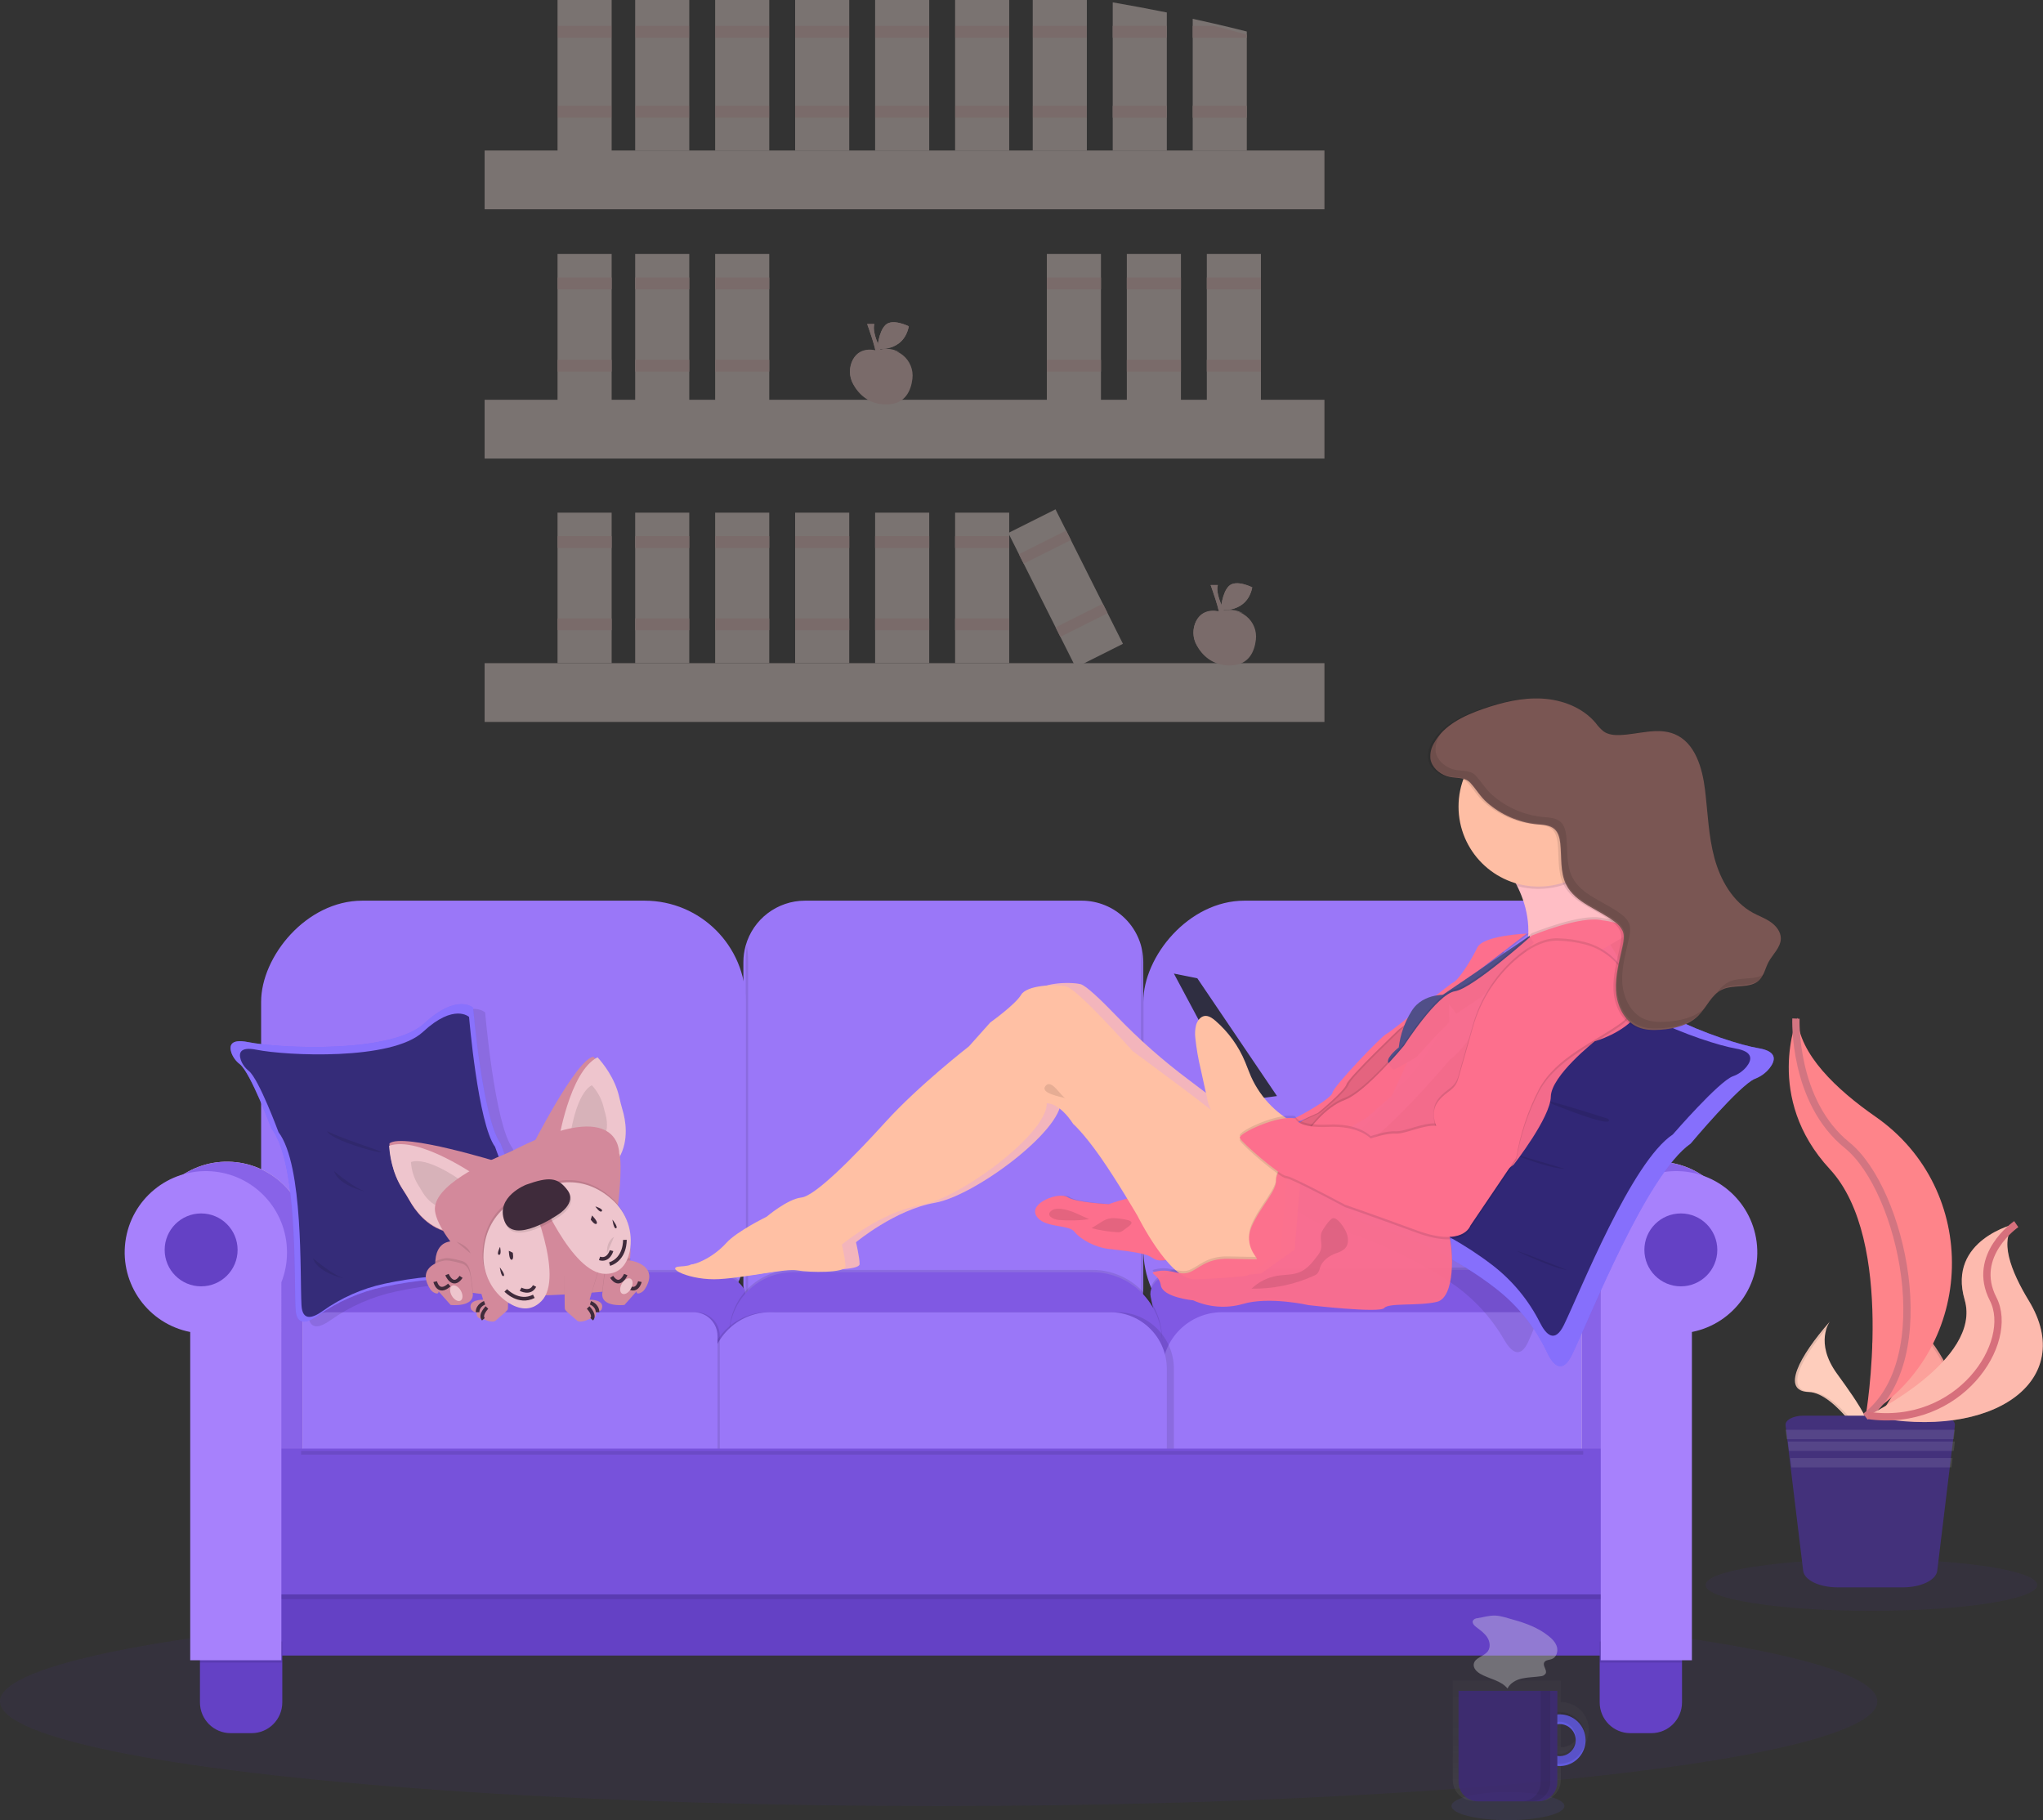 <svg xmlns="http://www.w3.org/2000/svg" width="559" height="498" viewBox="0 0 559 498">
  <rect x="0" y="0" width="559" height="498" fill="#333333" stroke="none"/>
  <defs>
    <linearGradient id="a" x1="50.004%" x2="50.004%" y1="100%" y2="0%">
      <stop offset="0%" stop-color="gray" stop-opacity=".25"/>
      <stop offset="54%" stop-color="gray" stop-opacity=".12"/>
      <stop offset="100%" stop-color="gray" stop-opacity=".1"/>
    </linearGradient>
  </defs>
  <g fill="none" fill-rule="evenodd">
    <g fill-rule="nonzero" opacity=".354">
      <path fill="#FCE7E2" d="M132.598 41.178h229.793v16.085H132.598zM132.598 109.38h229.793v16.085H132.598zM132.598 181.442h229.793v16.085H132.598zM152.552 0h14.805v41.178H152.552z"/>
      <path fill="#FD9E9C" d="M152.552 7.078h14.805v3.217H152.552zM152.552 28.953h14.805v3.217H152.552z" opacity=".277"/>
      <path fill="#FCE7E2" d="M173.793 0h14.805v41.178h-14.805z"/>
      <path fill="#FD9E9C" d="M173.793 7.078h14.805v3.217h-14.805zM173.793 28.953h14.805v3.217h-14.805z" opacity=".277"/>
      <path fill="#FCE7E2" d="M195.678 0h14.805v41.178h-14.805z"/>
      <path fill="#FD9E9C" d="M195.678 7.078h14.805v3.217h-14.805zM195.678 28.953h14.805v3.217h-14.805z" opacity=".277"/>
      <path fill="#FCE7E2" d="M217.563 0h14.805v41.178h-14.805z"/>
      <path fill="#FD9E9C" d="M217.563 7.078h14.805v3.217h-14.805zM217.563 28.953h14.805v3.217h-14.805z" opacity=".277"/>
      <path fill="#FCE7E2" d="M239.448 0h14.805v41.178H239.448z"/>
      <path fill="#FD9E9C" d="M239.448 7.078h14.805v3.217H239.448zM239.448 28.953h14.805v3.217H239.448z" opacity=".277"/>
      <path fill="#FCE7E2" d="M261.333 0h14.805v41.178H261.333z"/>
      <path fill="#FD9E9C" d="M261.333 7.078h14.805v3.217H261.333zM261.333 28.953h14.805v3.217H261.333z" opacity=".277"/>
      <path fill="#FCE7E2" d="M282.575 0h14.805v41.178H282.575z"/>
      <path fill="#FD9E9C" d="M282.575 7.078h14.805v3.217H282.575zM282.575 28.953h14.805v3.217H282.575z" opacity=".277"/>
      <path fill="#FCE7E2" d="M275.886 145.827l12.917-6.474 18.459 36.799-12.917 6.474z"/>
      <path fill="#FBD2CE" d="M278.804 151.635l12.917-6.474 1.295 2.582-12.917 6.474zM288.838 171.651l12.917-6.474 1.295 2.582-12.917 6.474z"/>
      <path fill="#FCE7E2" d="M152.552 69.488h14.805v41.178H152.552z"/>
      <path fill="#FBD2CE" d="M152.552 75.922h14.805v3.217H152.552zM152.552 98.442h14.805v3.217H152.552z"/>
      <path fill="#FCE7E2" d="M173.793 69.488h14.805v41.178h-14.805z"/>
      <path fill="#FBD2CE" d="M173.793 75.922h14.805v3.217h-14.805zM173.793 98.442h14.805v3.217h-14.805z"/>
      <path fill="#FCE7E2" d="M195.678 69.488h14.805v41.178h-14.805z"/>
      <path fill="#FBD2CE" d="M195.678 75.922h14.805v3.217h-14.805zM195.678 98.442h14.805v3.217h-14.805z"/>
      <path fill="#FCE7E2" d="M286.437 69.488h14.805v41.178H286.437z"/>
      <path fill="#FBD2CE" d="M286.437 75.922h14.805v3.217H286.437zM286.437 98.442h14.805v3.217H286.437z"/>
      <path fill="#FCE7E2" d="M308.322 69.488h14.805v41.178H308.322z"/>
      <path fill="#FBD2CE" d="M308.322 75.922h14.805v3.217H308.322zM308.322 98.442h14.805v3.217H308.322z"/>
      <path fill="#FCE7E2" d="M330.207 69.488h14.805v41.178H330.207z"/>
      <path fill="#FBD2CE" d="M330.207 75.922h14.805v3.217H330.207zM330.207 98.442h14.805v3.217H330.207z"/>
      <path fill="#FCE7E2" d="M152.552 140.264h14.805v41.178H152.552z"/>
      <path fill="#FBD2CE" d="M152.552 146.698h14.805v3.217H152.552zM152.552 169.217h14.805v3.217H152.552z"/>
      <path fill="#FCE7E2" d="M173.793 140.264h14.805v41.178h-14.805z"/>
      <path fill="#FBD2CE" d="M173.793 146.698h14.805v3.217h-14.805zM173.793 169.217h14.805v3.217h-14.805z"/>
      <path fill="#FCE7E2" d="M195.678 140.264h14.805v41.178h-14.805z"/>
      <path fill="#FBD2CE" d="M195.678 146.698h14.805v3.217h-14.805zM195.678 169.217h14.805v3.217h-14.805z"/>
      <path fill="#FCE7E2" d="M217.563 140.264h14.805v41.178h-14.805z"/>
      <path fill="#FBD2CE" d="M217.563 146.698h14.805v3.217h-14.805zM217.563 169.217h14.805v3.217h-14.805z"/>
      <path fill="#FCE7E2" d="M239.448 140.264h14.805v41.178H239.448z"/>
      <path fill="#FBD2CE" d="M239.448 146.698h14.805v3.217H239.448zM239.448 169.217h14.805v3.217H239.448z"/>
      <path fill="#FCE7E2" d="M261.333 140.264h14.805v41.178H261.333z"/>
      <path fill="#FBD2CE" d="M261.333 146.698h14.805v3.217H261.333zM261.333 169.217h14.805v3.217H261.333z"/>
      <path fill="#FCE7E2" d="M319.264 3.415V41.178H304.46V.643c4.955.858 9.889 1.782 14.805 2.771z"/>
      <path fill="#FBD2CE" d="M304.46 7.078h14.805v3.217H304.46zM304.46 28.953h14.805v3.217H304.46z"/>
      <path fill="#FCE7E2" d="M341.149 8.62V41.178h-14.805V5.147c1.925.412 3.842.847 5.759 1.288 3.03.695 6.045 1.423 9.046 2.185z"/>
      <path fill="#FBD2CE" d="M341.149 9.49v.804h-14.805V7.078h5.759c3.03.761 6.045 1.566 9.046 2.413zM326.345 28.953h14.805v3.217H326.345z"/>
      <g fill="#FBD2CE">
        <path d="M239.892 96.049s-4.388-1.483-6.517 2.369c-1.131 2.12-1.096 4.667.094 6.755 1.39 2.492 4.251 5.761 9.667 5.444 4.598-.245 6.126-3.73 6.517-6.978.305-2.47-.694-4.921-2.642-6.483-1.948-1.562-4.569-2.013-6.931-1.193l-.188.086z"/>
        <path d="M234.424 105.525c-1.19-2.088-1.226-4.635-.094-6.755 2.114-3.845 6.517-2.369 6.517-2.369l.224-.079c1.675-.603 3.517-.562 5.163.115-1.841-1.09-4.076-1.301-6.09-.576l-.224.079s-4.388-1.483-6.517 2.369c-1.131 2.12-1.096 4.667.094 6.755 1.088 2.063 2.836 3.707 4.968 4.673-1.709-1.01-3.107-2.467-4.041-4.213zM237.625 97.899s1.629 1.275 5.583 0"/>
        <path d="M237.27 88.646s2.788 7.518 2.556 9.484l2.209-.23s-3.722-6.589-2.788-9.253h-1.977z"/>
        <path d="M237.27 88.646s2.788 7.518 2.556 9.484l2.209-.23s-3.722-6.589-2.788-9.253h-1.977z"/>
        <path d="M248.668 89.28s-4.396-2.232-6.358-.389c-1.962 1.843-2.267 6.56-2.267 6.56s7.162.965 8.624-6.171z"/>
        <path d="M248.668 89.28s-4.396-2.232-6.358-.389c-1.962 1.843-2.267 6.56-2.267 6.56s7.162.965 8.624-6.171zM240.036 95.451s1.151-5.473 8.624-6.178"/>
      </g>
      <g fill="#FBD2CE">
        <path d="M333.869 167.467s-4.388-1.483-6.517 2.369c-1.131 2.12-1.096 4.667.094 6.755 1.39 2.492 4.251 5.761 9.667 5.444 4.598-.245 6.126-3.73 6.517-6.978.305-2.47-.694-4.921-2.642-6.483-1.948-1.562-4.569-2.013-6.931-1.193l-.188.086z"/>
        <path d="M328.401 176.944c-1.19-2.088-1.226-4.635-.094-6.755 2.114-3.845 6.517-2.369 6.517-2.369l.224-.079c1.675-.603 3.517-.562 5.163.115-1.841-1.09-4.076-1.301-6.09-.576l-.224.079s-4.388-1.483-6.517 2.369c-1.131 2.12-1.096 4.667.094 6.755 1.088 2.063 2.836 3.707 4.968 4.673-1.709-1.01-3.107-2.467-4.041-4.213zM331.602 169.318s1.629 1.275 5.583 0"/>
        <path d="M331.247 160.065s2.788 7.518 2.556 9.484l2.209-.23s-3.722-6.589-2.788-9.253h-1.977z"/>
        <path d="M331.247 160.065s2.788 7.518 2.556 9.484l2.209-.23s-3.722-6.589-2.788-9.253h-1.977z"/>
        <path d="M342.645 160.698s-4.396-2.232-6.358-.389c-1.962 1.843-2.267 6.56-2.267 6.56s7.162.965 8.624-6.171z"/>
        <path d="M342.645 160.698s-4.396-2.232-6.358-.389c-1.962 1.843-2.267 6.56-2.267 6.56s7.162.965 8.624-6.171zM334.013 166.87s1.151-5.473 8.624-6.178"/>
      </g>
    </g>
    <g fill-rule="nonzero" transform="matrix(-1 0 0 1 557.425 191.093)">
      <ellipse cx="300.598" cy="274.415" fill="#45327C" opacity=".15" rx="256.828" ry="28.632"/>
      <path fill="#9A77F8" d="M354.023 72.164V161.394c.003 1.515-.202 3.023-.61 4.483-2.02 7.294-8.677 12.347-16.268 12.348h-75.663c-4.478.002-8.774-1.771-11.941-4.928-3.167-3.157-4.945-7.438-4.943-11.903V72.164c-.002-4.464 1.777-8.746 4.943-11.903 3.167-3.157 7.462-4.929 11.941-4.928h75.663c7.591.001 14.248 5.053 16.268 12.348.408 1.459.614 2.968.61 4.483z"/>
      <path fill="#000" d="M245.241 72.058v89.443c0 1.521-.108 3.034-.322 4.5-.214-1.465-.322-2.979-.322-4.5V72.058c-0-1.521.108-3.034.322-4.5.214 1.465.322 2.979.322 4.5z" opacity=".1"/>
      <rect width="132.598" height="122.891" x="112" y="55.333" fill="#9A77F8" rx="27.67"/>
      <path fill="#000" d="M353.379 72.052v89.454c.002 1.519-.106 3.031-.322 4.494-.214-1.464-.322-2.975-.322-4.494V72.052c-0-1.519.108-3.03.322-4.494.215 1.463.324 2.975.322 4.494z" opacity=".1"/>
      <rect width="132.598" height="122.891" x="353.379" y="55.333" fill="#9A77F8" rx="27.67"/>
      <path fill="#000" d="M237.424 187.876H116.492l-.609-10.531c-.67-11.824 14.668-21.639 33.825-21.639h82.306c6.426 0 11.385 3.484 10.562 7.417l-5.153 24.753z" opacity=".1"/>
      <path fill="#8059E3" d="M237.424 188.519H116.492l-.609-10.531c-.67-11.824 14.668-21.639 33.825-21.639h82.306c6.426 0 11.385 3.484 10.562 7.417l-5.153 24.753z"/>
      <path fill="#000" d="M358.622 188.519h120.932l.609-10.531c.67-11.824-14.668-21.639-33.825-21.639H364.031c-6.42 0-11.385 3.484-10.562 7.417l5.153 24.753z" opacity=".1"/>
      <path fill="#8059E3" d="M358.622 189.163h120.932l.609-10.531c.67-11.824-14.668-21.639-33.825-21.639H364.031c-6.42 0-11.385 3.484-10.562 7.417l5.153 24.753z"/>
      <path fill="#000" d="M258.557 156.349h81.917c4.617 0 9.046 1.84 12.311 5.115 3.265 3.275 5.099 7.716 5.099 12.348v10.848H239.448v-9.162c.007-10.58 8.561-19.152 19.109-19.148z" opacity=".1"/>
      <path fill="#8059E3" d="M340.475 156.992c4.617 0 9.046 1.84 12.311 5.115 3.265 3.275 5.099 7.716 5.099 12.348v10.848H239.448v-9.162c.007-10.58 8.561-19.152 19.109-19.148h81.917z"/>
      <path fill="#9A77F8" d="M125.075 167.93h97.947c9.072 0 16.426 7.349 16.426 16.415v22.19H117.793v-31.328c.01-4.015 3.264-7.267 7.282-7.277z"/>
      <path fill="#000" d="M251.72 167.93h92.976c9.062 0 16.408 7.349 16.408 16.415v22.19H236.23v-23.102c-0-8.56 6.934-15.499 15.49-15.503z" opacity=".1"/>
      <path fill="#000" d="M254.295 167.93h92.976c9.062 0 16.408 7.349 16.408 16.415v22.19H238.805v-23.102c-0-8.56 6.934-15.499 15.49-15.503z" opacity=".1"/>
      <path fill="#9A77F8" d="M253.651 167.93h92.976c9.062 0 16.408 7.349 16.408 16.415v22.19H238.161v-23.102c-0-8.56 6.934-15.499 15.49-15.503z"/>
      <path fill="#000" d="M366.982 167.93h99.465c8.653 0 15.668 7.009 15.668 15.655v22.95H360.46v-32.087c0-3.599 2.92-6.517 6.523-6.517z" opacity=".1"/>
      <path fill="#9A77F8" d="M367.626 167.93h99.465c8.653 0 15.668 7.009 15.668 15.655v22.95H361.103v-32.087c0-1.728.687-3.386 1.91-4.608 1.223-1.222 2.882-1.909 4.612-1.909z"/>
      <path fill="#6441C5" d="M119.724 258.008v16.678c-.003 4.646-3.75 8.412-8.372 8.415h-5.784c-4.622-.003-8.369-3.769-8.372-8.415v-16.678h22.529zM502.713 258.008v16.678c-.003 4.646-3.75 8.412-8.372 8.415h-5.784c-4.622-.003-8.369-3.769-8.372-8.415v-16.678h22.529z"/>
      <path fill="#E9CCDB" d="M126.161 148.972c0-11.712-9.085-21.413-20.766-22.172-11.68-.76-21.944 7.683-23.459 19.296-1.515 11.613 6.24 22.409 17.724 24.674v89.811h24.944V157.171c1.032-2.61 1.56-5.392 1.557-8.2zM473.103 148.972c-0-11.712 9.085-21.413 20.766-22.172 11.68-.76 21.944 7.683 23.459 19.296 1.515 11.613-6.24 22.409-17.724 24.674v89.811h-24.944V157.171c-1.032-2.61-1.56-5.392-1.557-8.2z"/>
      <path fill="#8863E8" d="M126.161 148.972c0-11.712-9.085-21.413-20.766-22.172-11.68-.76-21.944 7.683-23.459 19.296-1.515 11.613 6.24 22.409 17.724 24.674v89.811h24.944V157.171c1.032-2.61 1.56-5.392 1.557-8.2zM493.869 126.799c11.68-.76 21.944 7.683 23.459 19.296 1.515 11.613-6.24 22.409-17.724 24.674v89.811h-24.944v-76.001-27.409c-1.032-2.61-1.56-5.392-1.557-8.2-0-11.712 9.085-21.413 20.766-22.172z"/>
      <path fill="#6441C5" d="M113.287 244.496h375.264v17.372H113.287z"/>
      <path fill="#000" d="M117.149 206.535h368.828v39.891H117.149z" opacity=".1"/>
      <path fill="#7752DB" d="M117.149 205.248h368.828v39.891H117.149z"/>
      <path fill="#000" d="M480.184 258.008h22.529v5.791H480.184z" opacity=".1"/>
      <path fill="#A781FC" d="M499.666 129.373c11.683-.758 21.948 7.691 23.457 19.307 1.509 11.617-6.255 22.41-17.744 24.666v89.809h-24.943V159.747c-1.028-2.611-1.551-5.393-1.539-8.199-.002-11.714 9.086-21.418 20.77-22.175z"/>
      <path fill="#000" d="M97.195 258.008h22.529v5.791H97.195z" opacity=".1"/>
      <path fill="#A781FC" d="M121.011 151.542c-.002-11.709-9.085-21.408-20.762-22.169-11.677-.761-21.941 7.676-23.462 19.286-1.52 11.61 6.225 22.408 17.704 24.682v89.814h24.944V159.742c1.041-2.608 1.576-5.391 1.576-8.2z"/>
      <path fill="#000" d="M124.23 205.891h350.805v1H124.23z" opacity=".1"/>
      <ellipse cx="97.517" cy="150.88" fill="#6441C5" rx="9.977" ry="9.973"/>
      <ellipse cx="502.391" cy="150.88" fill="#6441C5" rx="9.977" ry="9.973"/>
      <path fill="#000" d="M203.93 133.336c-9.581-2.385-29.81-27.531-29.81-27.531-7.606-5.291-23.118-37.342-23.118-37.342s-5.888-2.761-11.074 9.654c-5.187 12.415-35.35 22.342-44.383 23.732-5.089.783-4.596 3.034-3.194 4.854.945 1.168 2.199 2.051 3.62 2.549 3.84 1.45 15.755 15.692 15.755 15.692 11.111 7.476 23.435 42.009 27.531 51.032 2.273 5.018 4.803 2.615 6.607-.51 3.484-6.033 8.254-11.233 13.976-15.231 15.505-10.856 32.126-15.358 33.26-15.376 1.432-.036 20.412-9.138 10.831-11.523z" opacity=".1"/>
      <path fill="#6C63FF" d="M77.215 104.054c-1.558-.592-2.929-1.59-3.972-2.89-1.595-2.046-2.274-4.584 3.032-5.465 9.364-1.542 40.305-12.635 44.877-26.631 4.573-13.995 10.916-10.862 10.916-10.862s18.485 36.2 26.829 42.205c0 0 22.96 28.434 33.167 31.16 10.207 2.726-9.048 12.927-10.546 12.951-1.213 0-18.297 5.046-33.791 17.238-5.791 4.586-10.443 10.453-13.591 17.141-1.674 3.522-4.16 6.224-6.895.559-4.918-10.194-20.249-49.181-32.415-57.682 0 0-13.487-16.108-17.611-17.723z"/>
      <path fill="#A17CFA" d="M77.215 104.054c-1.558-.592-2.929-1.59-3.972-2.89-1.595-2.046-2.274-4.584 3.032-5.465 9.364-1.542 40.305-12.635 44.877-26.631 4.573-13.995 10.916-10.862 10.916-10.862s18.485 36.2 26.829 42.205c0 0 22.96 28.434 33.167 31.16 10.207 2.726-9.048 12.927-10.546 12.951-1.213 0-18.297 5.046-33.791 17.238-5.791 4.586-10.443 10.453-13.591 17.141-1.674 3.522-4.16 6.224-6.895.559-4.918-10.194-20.249-49.181-32.415-57.682 0 0-13.487-16.108-17.611-17.723z" opacity=".5"/>
      <path fill="#312776" d="M83.295 103.386c-1.452-.505-2.736-1.396-3.715-2.576-1.48-1.819-2.083-4.146 2.929-5.019 8.885-1.552 38.365-12.124 42.896-24.981 4.531-12.857 10.523-10.075 10.523-10.075s16.954 32.734 24.761 38.105c0 0 21.314 25.593 30.93 27.927 9.616 2.334-8.763 11.924-10.182 11.978-1.127.036-17.398 4.85-32.276 16.24-5.513 4.227-9.995 9.64-13.111 15.834-1.638 3.237-4.037 5.741-6.54.606-4.5-9.232-18.421-44.591-29.809-52.132 0 0-12.527-14.47-16.406-15.906z"/>
      <path fill="#000" d="M117.433 114.995s-3.266 3.142 12.354-2.881c15.62-6.023-12.354 2.881-12.354 2.881zM129.379 128.675s2.363.302 11.252-2.919c8.889-3.22-11.252 2.919-11.252 2.919zM128.736 156.349s2.236 0 11.216-4.021c8.98-4.021-11.216 4.021-11.216 4.021zM484.69 95.569v11.57c-2.511 5.167-4.966 11.764-4.966 11.764-7.312 9.472-6.155 41.03-6.636 49.55-.268 4.73-3.382 3.602-6.094 1.662-5.359-3.801-11.444-6.469-17.879-7.841-17.672-3.851-34.125-2.25-35.173-1.91-1.292.424-21.474-.928-13.747-5.846 7.727-4.918 16.965-31.412 16.965-31.412 4.942-6.622 7.52-37.185 7.52-37.185s4.266-4.057 13.315 4.245c8.586 7.962 36.642 6.992 46.696 5.403z" opacity=".1"/>
      <path fill="#6C63FF" d="M491.771 100.096c1.076-.811 1.891-1.915 2.347-3.178.611-1.892.269-3.851-4.577-2.887-8.586 1.71-39.167 3.208-48.212-5.125-9.045-8.333-13.353-4.276-13.353-4.276s-2.585 30.56-7.541 37.189c0 0-9.259 26.497-17.014 31.415-7.755 4.918 12.492 6.271 13.787 5.84 1.027-.34 17.527-1.935 35.275 1.916 6.452 1.372 12.554 4.038 17.931 7.836 2.72 1.941 5.842 3.075 6.111-1.662.483-8.491-.666-40.075 6.655-49.548 0 0 5.659-15.156 8.593-17.521z"/>
      <path fill="#A781FC" d="M491.771 100.096c1.076-.811 1.891-1.915 2.347-3.178.611-1.892.269-3.851-4.577-2.887-8.586 1.71-39.167 3.208-48.212-5.125-9.045-8.333-13.353-4.276-13.353-4.276s-2.585 30.56-7.541 37.189c0 0-9.259 26.497-17.014 31.415-7.755 4.918 12.492 6.271 13.787 5.84 1.027-.34 17.527-1.935 35.275 1.916 6.452 1.372 12.554 4.038 17.931 7.836 2.72 1.941 5.842 3.075 6.111-1.662.483-8.491-.666-40.075 6.655-49.548 0 0 5.659-15.156 8.593-17.521z" opacity=".5"/>
      <path fill="#352C79" d="M489.33 101.926c1.017-.78 1.786-1.841 2.213-3.053.608-1.832.255-3.663-4.316-2.753-8.115 1.63-36.994 3.053-45.534-4.884-8.54-7.937-12.613-4.084-12.613-4.084s-2.431 29.207-7.118 35.538c0 0-8.741 25.33-16.066 30.031-7.325 4.701 11.798 5.989 13.014 5.58.973-.324 16.558-1.832 33.316 1.832 6.094 1.308 11.855 3.857 16.929 7.491 2.571 1.832 5.519 2.937 5.775-1.587.456-8.144-.608-38.304 6.285-47.364 0-.006 5.343-14.488 8.115-16.746z"/>
      <path fill="#000" d="M467.954 118.388s-2.086 1.189-12.068 4.608 10.429-1.338 12.068-4.608zM466.023 129.326s-6.069 5.237-9.104 5.694c-3.035.457 7.37-.578 9.104-5.694zM471.816 153.132s-6.069 5.236-9.104 5.693c-3.035.457 7.37-.566 9.104-5.693z" opacity=".1"/>
      <path fill="#FD6F8D" d="M172.629 88.791l-.767 9.703 4.729 10.217 6.686 5.866 7.275 4.277 6.747 4.681 6.747-6.037s-9.882-6.318-10.765-8.463c-.883-2.145-5.324-6.489-5.324-6.489l-6.269-6.037-5.091-4.626-3.969-3.092z"/>
      <path fill="#000" d="M172.629 88.791l-.767 9.703 4.729 10.217 6.686 5.866 7.275 4.277 6.747 4.681 6.747-6.037s-9.882-6.318-10.765-8.463c-.883-2.145-5.324-6.489-5.324-6.489l-6.269-6.037-5.091-4.626-3.969-3.092z" opacity=".1"/>
      <path fill="#FFBEC5" d="M142.425 51.089c-2.445 4.749-4.511 11.727-2.152 19.596 4.364 14.538-27.629-5.803-27.629-5.803s6.895-10.201 8.912-19.008c.654-2.853.795-5.567 0-7.735-3.172-8.85 25.203 6.488 25.203 6.488-1.719 1.961-3.176 4.133-4.334 6.463z"/>
      <path fill="#000" d="M139.034 64.341s11.917.443 13.539 3.841c1.622 3.398 5.005 8.719 6.482 9.459 1.477.74 17.091 13.591 18.417 14.18 1.325.589 14.737 14.623 14.737 16.103 0 1.48 13.853 10.048 22.696 11.377 8.842 1.329 22.393 17.286 26.375 16.692 3.982-.595 12.104 2.366 12.104 2.366s9.139-.443 11.348-1.923c2.209-1.48 10.458 1.48 8.546 5.024s-8.842 2.366-10.464 4.435c-1.622 2.069-5.598 4.284-9.429 4.727-3.831.443-6.778.734-9.726 1.474-2.947.74-2.209 2.215-6.657 1.48-4.448-.734-21.661-31.472-21.661-31.472l-19.155-8.713s-7.22-5.91-7.813-7.833c-.593-1.923-14.441-15.066-14.441-15.066l-18.126-13.3-16.771-12.851z" opacity=".1"/>
      <path fill="#FD6F8D" d="M139.678 64.341s11.917.443 13.539 3.841c1.622 3.398 5.011 8.719 6.482 9.459 1.471.74 17.091 13.591 18.423 14.18 1.331.589 14.731 14.623 14.731 16.103 0 1.48 13.853 10.048 22.695 11.377 8.842 1.329 22.393 17.286 26.375 16.692 3.982-.595 12.104 2.366 12.104 2.366s9.139-.443 11.348-1.923c2.209-1.48 10.464 1.48 8.546 5.024-1.919 3.543-8.842 2.366-10.464 4.435-1.622 2.069-5.598 4.284-9.429 4.727-3.831.443-6.803.734-9.744 1.474-2.941.74-2.209 2.215-6.657 1.48-4.448-.734-21.661-31.472-21.661-31.472l-19.155-8.713s-7.22-5.91-7.813-7.833c-.593-1.923-14.398-15.066-14.398-15.066l-18.156-13.3-16.764-12.851z"/>
      <path fill="#FFBEC5" d="M201.471 130.664s18.032-15.973 18.917-17.159c.439-.611 6.145-4.919 11.795-9.166 7.022-5.246 13.604-11.058 19.679-17.379 4.07-4.229 8.427-8.451 9.928-8.787 3.051-.697 10.795-.397 12.381 2.279 1.587 2.676 8.421 7.541 8.421 7.541l5.846 6.538s13.772 10.712 22.688 20.532c8.915 9.82 19.411 20.434 23.188 20.831 3.777.397 9.507 5.255 9.507 5.255s8.122 3.972 10.984 7.143c2.862 3.171 7.628 6.251 12.479 6.447 4.851.196-2.575 3.972-10.599 3.471-8.024-.501-17.824-2.976-21.296-2.377-3.472.599-13.168.691-13.168-1.094 0-1.784.989-5.952.989-5.952s-10.697-8.903-21.571-10.785c-10.874-1.882-34.691-19.64-34.495-27.871 0 0-3.362-.299-7.231 5.652 0 0-2.77 2.383-7.426 9.025-4.656 6.642-10.203 16.163-10.203 16.163s-8.616 17.446-15.548 17.305c-6.932-.141-14.364-.941-14.364-.941l-9.214-6.545-.61-7.944-1.074-12.185z"/>
      <path fill="#000" d="M201.471 130.664s18.032-15.973 18.917-17.159c.439-.611 6.145-4.919 11.795-9.166 7.022-5.246 13.604-11.058 19.679-17.379 4.07-4.229 8.427-8.451 9.928-8.787 3.051-.697 10.795-.397 12.381 2.279 1.587 2.676 8.421 7.541 8.421 7.541l5.846 6.538s13.772 10.712 22.688 20.532c8.915 9.82 19.411 20.434 23.188 20.831 3.777.397 9.507 5.255 9.507 5.255s8.122 3.972 10.984 7.143c2.862 3.171 7.628 6.251 12.479 6.447 4.851.196-2.575 3.972-10.599 3.471-8.024-.501-17.824-2.976-21.296-2.377-3.472.599-13.168.691-13.168-1.094 0-1.784.989-5.952.989-5.952s-10.697-8.903-21.571-10.785c-10.874-1.882-34.691-19.64-34.495-27.871 0 0-3.362-.299-7.231 5.652 0 0-2.77 2.383-7.426 9.025-4.656 6.642-10.203 16.163-10.203 16.163s-8.616 17.446-15.548 17.305c-6.932-.141-14.364-.941-14.364-.941l-9.214-6.545-.61-7.944-1.074-12.185z" opacity=".05"/>
      <path fill="#FFC0A4" d="M205.333 131.297s18.027-15.97 18.918-17.161c.891-1.192 23.275-17.662 23.275-17.662s15.055-16.96 18.131-17.656c3.076-.697 10.795-.397 12.382 2.28 1.587 2.677 8.415 7.542 8.415 7.542l5.846 6.546s13.767 10.714 22.683 20.535c8.916 9.821 19.418 20.437 23.19 20.834 3.771.397 9.508 5.262 9.508 5.262s8.123 3.966 10.985 7.138c2.862 3.172 7.628 6.252 12.48 6.448 4.852.196-2.575 3.973-10.6 3.471-8.025-.501-17.832-2.97-21.298-2.377-3.466.593-13.163.721-13.163-1.112 0-1.833.995-5.953.995-5.953s-10.698-8.923-21.597-10.811c-10.899-1.888-34.65-19.624-34.473-27.85 0 0-3.369-.299-7.232 5.653 0 0-2.771 2.384-7.427 9.027-4.656 6.643-10.203 16.171-10.203 16.171s-8.617 17.43-15.555 17.302c-6.939-.128-14.359-.941-14.359-.941l-9.215-6.546-.61-7.945-1.074-12.193z"/>
      <path fill="#000" d="M264.05 140.421c-.506.183-.999.404-1.486.624l-3.162 1.437c2.754.387 5.557.458 8.334.21 1.543-.14 3.712-1.254 1.954-2.573-1.397-1.033-4.217-.226-5.64.301zM249.806 142.517c1.623-.282 3.372-.558 4.887 0 .519.218 1.01.482 1.467.788l2.599 1.633c-2.239.575-4.541.943-6.869 1.095-.309.037-.623.026-.928-.031-.399-.122-.762-.322-1.06-.584-2.03-1.471-3.402-2.327-.096-2.9zM146.759 44.77c-1.743 1.991-3.22 4.197-4.395 6.564-7.481 2.038-15.488.028-21.104-5.297.661-2.898.804-5.654 0-7.856-3.196-8.988 25.499 6.589 25.499 6.589z" opacity=".1"/>
      <ellipse cx="136.46" cy="29.597" fill="#FEBEA4" rx="21.885" ry="21.876"/>
      <path fill="#504F88" d="M138.934 64.984l-1.187 1.823 14.413 14.899 6.775 4.511 3.916-5.002z"/>
      <path fill="#504F88" d="M160.92 81.123s7.009-.863 10.247 4.387c1.909 3.031 3.115 6.435 3.532 9.972 0 0 3.232 2.529 2.937 3.943-.242.907-.808 1.699-1.594 2.235 0 0-6.273-3.5-6.322-3.649-.049-.15-4.826-5.303-4.826-5.303l-3.974-4.081v-7.503z"/>
      <path fill="#000" d="M118.885 60.089s-10.847.866-11.934 8.467c-1.088 7.601-1.477 11.932 2.37 17.178 3.846 5.246 11.734 7.43 11.734 7.43s11.934 9.406 12.038 15.147c.103 5.74 10.16 18.617 10.16 18.617s19.147 14.256 17.762 18.813c-1.385 4.557-1.786 17.526 3.245 18.715 5.031 1.19 13.216.195 14.401 1.684 1.185 1.488 20.715-.793 20.715-.793s10.847-2.477 18.047-.299c4.484 1.254 9.262.9 13.514-1 0 0 8.386-.793 8.878-4.16.492-3.367 4.254-3.264.693-3.861-3.561-.598-5.821 1.287-8.386.397-2.564-.891-4.734-3.861-10.652-3.764-5.919.098-7.292.201-7.899.098-.608-.104 3.749-3.465 1.379-8.906-2.37-5.441-6.897-9.693-6.696-12.743.201-3.05-8.878-13.469-8.878-13.469s-4.339-6.332-9.965-8.412c-5.627-2.08-16.176-14.86-16.176-14.86s-9.036-14.122-13.94-14.878c-4.904-.756-20.976-15.25-20.976-15.25s-13.63-5.643-19.433-4.148z" opacity=".1"/>
      <path fill="#FD6F8D" d="M118.907 60.732s-10.851.884-11.951 8.465c-1.1 7.581-1.476 11.929 2.37 17.181 3.846 5.251 11.738 7.422 11.738 7.422s11.933 9.404 12.03 15.15c.097 5.745 10.159 18.608 10.159 18.608s19.157 14.259 17.778 18.833c-1.379 4.574-1.78 17.522 3.244 18.711 5.025 1.189 13.221.201 14.399 1.683 1.179 1.482 20.712-.793 20.712-.793s10.851-2.47 18.051-.293c4.48 1.251 9.255.893 13.5-1.012 0 0 8.385-.793 8.877-4.153.492-3.36 4.253-3.269.693-3.861-3.56-.592-5.821 1.287-8.385.39-2.564-.897-4.733-3.861-10.651-3.757-5.918.104-7.291.195-7.898.098-.608-.098 3.743-3.464 1.379-8.91-2.363-5.446-6.902-9.703-6.683-12.771.219-3.068-8.877-13.466-8.877-13.466s-4.338-6.331-9.958-8.41c-5.62-2.08-16.174-14.851-16.174-14.851s-9.041-14.119-13.938-14.881c-4.897-.762-20.98-15.217-20.98-15.217s-13.64-5.66-19.436-4.166z" opacity=".95"/>
      <path fill="#000" d="M189.119 145.932c-.675 1.5-.822 3.452.337 4.615.734.599 1.587 1.037 2.503 1.285 1.871.728 3.681 2.008 4.294 3.917.112.529.32 1.033.613 1.487.311.336.698.594 1.129.753 5.336 2.404 11.139 3.6 16.993 3.501-1.938-1.859-4.396-3.088-7.049-3.526-2.11-.343-4.343-.184-6.294-1.059-1.951-.875-3.251-2.546-4.527-4.187-.471-.541-.839-1.163-1.086-1.836-.46-1.475.276-3.109-.147-4.591-.245-.851-2.294-3.893-3.165-4.083-1.331-.263-3.153 2.724-3.601 3.721zM265.839 109.38c1.198-.348 7.288-1.364 5.45-3.429-1.677-1.893-4.15 3.027-5.45 3.429z" opacity=".1"/>
      <path fill="#2F2E41" d="M236.23 75.279l-6.412 1.289-21.799 32.22 9.617 1.289z"/>
      <path fill="#000" d="M123.675 68.001c-5.94 1.548-10.647 6.079-12.427 11.96-.956 3.275-.889 6.867 2.351 9.27 7.419 5.489 17.897 9.356 22.746 18.364 3.035 5.891 5.131 12.221 6.213 18.76l12.561 18.559s1.907 5.94 14.62 1.293c12.713-4.647 19.663-7.032 19.663-7.032s9.856-5.294 14.26-7.227c.621-.316 1.28-.55 1.961-.695 1.48 0 12.079-9.081 12.567-10.332.487-1.25-10.715-6.447-15.192-5.318 0 0-.64 2.684-9.046 2.287-8.406-.396-11.574 3.171-11.574 3.171s-4.154-1.488-6.823-1.342c-2.668.146-7.511-2.44-11.123-2.129 0 0 1.827-3.659-.542-6.709-2.37-3.049-4.55-2.775-5.537-6.386-.567-2.061-2.437-8.618-3.953-13.887-1.977-7.017-5.917-13.321-11.355-18.169-3.545-3.129-7.761-5.672-11.988-5.52-2.494.081-4.97.443-7.383 1.08z" opacity=".1"/>
      <path fill="#FFC0A4" d="M201.465 117.031c6.073-2.675 10.938-7.505 13.655-13.557.572-1.301 1.043-2.659 1.594-3.972 1.797-4.362 4.592-8.242 8.161-11.328.892-.757 1.939-1.479 3.029-1.281 1.046.19 1.869 1.225 2.228 2.385.307 1.195.384 2.437.226 3.66-.305 2.884-.801 5.744-1.485 8.562l-1.661 7.564c-.206 1.163-.553 2.297-1.034 3.376-.717 1.273-1.662 2.403-2.788 3.334-1.517 1.397-3.059 2.756-4.625 4.078-2.175 2.087-5.012 3.348-8.02 3.565-6.805 1.262-13.727 3.079-19.47 7.518.064-.049.024-5.073.124-5.649.263-1.522.467-3.03 1.459-4.059 2.226-2.312 5.895-2.991 8.607-4.196z"/>
      <path fill="#000" d="M123.69 66.681c-5.944 1.552-10.656 6.085-12.444 11.971-.95 3.276-.889 6.864 2.357 9.268 7.413 5.491 17.895 9.359 22.738 18.371 3.042 5.892 5.144 12.224 6.231 18.767l12.56 18.572s1.9 5.943 14.618 1.287c12.718-4.655 19.662-7.029 19.662-7.029s9.855-5.302 14.253-7.23c.62-.319 1.279-.553 1.961-.696 1.486 0 12.085-9.085 12.566-10.336.481-1.251-10.708-6.449-15.185-5.32 0 0-.64 2.685-9.045 2.288-8.406-.397-11.573 3.167-11.573 3.167s-4.154-1.483-6.822-1.336c-2.668.146-7.516-2.44-11.122-2.129 0 0 1.827-3.661-.548-6.711-2.375-3.051-4.544-2.77-5.537-6.388-.56-2.056-2.436-8.615-3.947-13.893-1.978-7.018-5.917-13.325-11.354-18.176-3.551-3.13-7.76-5.674-11.987-5.491-2.492.067-4.969.417-7.382 1.043z" opacity=".1"/>
      <path fill="#FD6F8D" d="M111.249 79.289c-.956 3.277-.889 6.871 2.351 9.275 7.419 5.492 17.897 9.36 22.746 18.372 3.035 5.894 5.131 12.226 6.213 18.769l12.561 18.567s1.907 5.943 14.62 1.287c12.713-4.656 19.663-7.029 19.663-7.029s9.856-5.302 14.26-7.231c.619-.319 1.279-.553 1.961-.696 1.48 0 12.079-9.085 12.567-10.336.487-1.251-10.715-6.449-15.192-5.321 0 0-.64 2.685-9.046 2.288-8.406-.397-11.574 3.167-11.574 3.167s-4.154-1.483-6.823-1.336c-2.668.146-7.511-2.441-11.123-2.129 0 0 1.827-3.661-.542-6.712s-4.55-2.77-5.537-6.382c-.567-2.062-2.437-8.622-3.953-13.9-1.977-7.018-5.917-13.323-11.355-18.171-3.545-3.136-7.761-5.675-11.988-5.492-2.492.069-4.969.419-7.383 1.043-5.94 1.549-10.647 6.081-12.427 11.965z"/>
      <path fill="#000" d="M162.238 21.244c2.153-.753 4.111-2.503 4.445-4.762.139-1.514-.216-3.031-1.013-4.325-2.692-4.86-8.119-7.447-13.34-9.258-5.221-1.81-10.69-3.165-16.202-2.855-5.512.31-11.096 2.43-14.662 6.682-.628.873-1.371 1.657-2.207 2.333-1.267.869-2.886 1.008-4.42.954-5.057-.188-10.339-2.193-15.001-.225-5.603 2.357-7.567 9.239-8.295 15.29-.752 6.22-.934 12.556-2.577 18.606-1.643 6.05-5.015 11.961-10.508 14.962-1.607.875-3.359 1.488-4.851 2.521-1.492 1.033-2.795 2.642-2.801 4.477 0 2.497 2.231 4.331 3.396 6.536.849 1.61 1.176 3.535 2.456 4.823 2.541 2.576 7.046 1.118 10.308 2.685 2.898 1.397 4.148 4.817 6.427 7.095 2.68 2.679 6.634 3.614 10.405 3.876 2.068.14 4.208.103 6.112-.705 3.796-1.61 5.809-5.953 6.033-10.072.224-4.119-.958-8.164-1.819-12.204-.285-1.33-.528-2.752 0-4.021.451-.976 1.152-1.814 2.031-2.43 4.481-3.548 10.866-5.169 13.437-10.278 1.728-3.432 1.213-7.508 1.625-11.329.158-1.391.503-2.867 1.534-3.821 1.261-1.16 3.147-1.215 4.851-1.367 5.053-.51 9.822-2.584 13.643-5.935 1.855-1.622 2.977-3.645 4.59-5.412 1.613-1.768 4.226-1.093 6.403-1.841z" opacity=".1"/>
      <path fill="#7A5653" d="M161.596 21.244c2.152-.759 4.111-2.509 4.444-4.768.136-1.512-.221-3.028-1.019-4.319-2.686-4.859-8.119-7.447-13.339-9.263-5.221-1.816-10.696-3.159-16.201-2.849-5.506.31-11.096 2.43-14.667 6.682-.626.873-1.366 1.657-2.201 2.333-1.267.869-2.886 1.014-4.42.954-5.057-.182-10.338-2.187-15.007-.225-5.603 2.363-7.567 9.245-8.295 15.289-.746 6.226-.928 12.556-2.571 18.606-1.643 6.05-5.02 11.966-10.514 14.961-1.607.881-3.359 1.488-4.851 2.527-1.492 1.039-2.795 2.642-2.795 4.471 0 2.497 2.231 4.337 3.395 6.542.843 1.604 1.176 3.535 2.425 4.823 2.547 2.569 7.052 1.112 10.308 2.685 2.904 1.397 4.153 4.817 6.433 7.095 2.674 2.673 6.627 3.614 10.405 3.869 2.062.146 4.208.103 6.112-.705 3.796-1.61 5.809-5.947 6.033-10.065.224-4.118-.964-8.17-1.819-12.203-.279-1.33-.521-2.752-.03-4.021.455-.975 1.157-1.813 2.037-2.43 4.475-3.541 10.859-5.163 13.43-10.272 1.728-3.432 1.213-7.508 1.631-11.329.158-1.397.503-2.873 1.528-3.821 1.267-1.166 3.153-1.215 4.851-1.367 5.054-.515 9.824-2.591 13.649-5.941 1.855-1.616 2.971-3.645 4.59-5.412 1.619-1.768 4.299-1.081 6.457-1.847z"/>
      <g fill="#000" opacity=".1">
        <path d="M84.365 77.538c-3.049-1.453-7.196-.291-9.818-2.203.247.476.561.914.933 1.301 2.561 2.56 7.092 1.108 10.367 2.675.743.36 1.416.848 1.988 1.441-.87-1.34-2.062-2.445-3.47-3.214zM165.036 12.034c-.61-1.092-1.364-2.098-2.244-2.99.285.388.548.793.787 1.211.801 1.287 1.159 2.797 1.018 4.304-.335 2.252-2.305 3.995-4.47 4.751-2.165.757-4.878.042-6.494 1.816-1.616 1.773-2.756 3.783-4.622 5.393-3.845 3.338-8.639 5.406-13.721 5.92-1.72.157-3.616.2-4.878 1.362-1.037.944-1.384 2.421-1.537 3.807-.439 3.801.098 7.869-1.64 11.289-2.586 5.084-9.007 6.7-13.513 10.235-.883.615-1.588 1.45-2.043 2.421-.5 1.259-.256 2.681.03 4.007.866 4.019 2.061 8.05 1.829 12.16-.232 4.11-2.256 8.426-6.068 10.03-1.921.805-4.073.841-6.153.702-3.793-.254-7.769-1.211-10.464-3.856l-.037-.042c.458.645.967 1.253 1.525 1.816 2.689 2.663 6.665 3.601 10.464 3.856 2.073.145 4.232.103 6.147-.702 3.817-1.604 5.842-5.926 6.068-10.03.226-4.104-.97-8.141-1.829-12.16-.281-1.326-.524-2.742-.03-4.007.457-.971 1.164-1.806 2.049-2.421 4.5-3.529 10.922-5.145 13.507-10.235 1.738-3.42 1.22-7.481 1.64-11.289.159-1.392.506-2.863 1.543-3.807 1.268-1.162 3.165-1.211 4.878-1.362 5.083-.513 9.88-2.582 13.727-5.92 1.866-1.61 2.988-3.632 4.616-5.393 1.628-1.761 4.311-1.047 6.5-1.816s4.134-2.5 4.47-4.751c.127-1.508-.244-3.016-1.055-4.298z"/>
      </g>
      <ellipse cx="144.828" cy="303.047" fill="#6C63FF" opacity=".1" rx="15.448" ry="3.86"/>
      <path fill="#FECDBC" d="M56.753 170.504s4.25 5.676-1.961 14.241c-6.211 8.566-11.325 15.817-9.275 21.146 0 0 9.382-15.914 17.012-16.133 7.63-.219 2.647-9.685-5.776-19.254z"/>
      <path fill="#000" d="M56.647 170.504c.376.547.672 1.145.88 1.776 7.528 8.931 11.542 17.265 4.303 17.478-6.744.195-14.832 12.362-16.773 15.434.066.237.145.475.229.7 0 0 9.486-15.914 17.201-16.133 7.714-.219 2.676-9.685-5.84-19.254z" opacity=".1"/>
      <path fill="#FFD037" d="M45.057 177.641c0 2.099-.145 3.801-.322 3.801s-.322-1.702-.322-3.801c0-2.099.181-1.113.357-1.113s.287-.992.287 1.113z"/>
      <path fill="#FCA19B" d="M33.364 170.504s-4.25 5.676 1.961 14.241 11.327 15.817 9.27 21.146c0 0-9.377-15.914-17.014-16.133-7.636-.219-2.617-9.685 5.783-19.254z"/>
      <path fill="#000" d="M33.471 170.504c-.376.547-.672 1.145-.88 1.776-7.529 8.931-11.544 17.265-4.304 17.478 6.746.195 14.835 12.362 16.77 15.434-.061.238-.137.472-.229.7 0 0-9.482-15.914-17.205-16.133-7.722-.219-2.646-9.685 5.847-19.254z" opacity=".1"/>
      <path fill="#FFD037" d="M6.437 177.641c0 2.099.145 3.801.322 3.801s.322-1.702.322-3.801c0-2.099-.181-1.113-.357-1.113-.177 0-.287-.992-.287 1.113z"/>
      <path fill="#FFD037" d="M4.152 180.166c1.499.906 2.806 1.453 2.921 1.223.115-.231-1.01-1.154-2.515-2.059-1.505-.906-.906-.242-1.041 0-.135.242-.869-.069.635.836z"/>
      <ellipse cx="45.379" cy="242.566" fill="#45327C" opacity=".15" rx="45.379" ry="7.078"/>
      <path fill="#43317B" d="M68.864 198.884l-.217 1.769-.302 2.504-.127 1.039-.302 2.504-.127 1.045-.302 2.498-3.445 28.45c-.308 2.541-4.428 4.516-9.393 4.516H36.752c-4.971 0-9.049-1.975-9.387-4.516l-3.451-28.444-.302-2.498-.127-1.045-.308-2.504-.121-1.039-.302-2.504-.217-1.769c-.175-1.434 2.051-2.65 4.868-2.65h36.595c2.799-.006 5.037 1.209 4.862 2.644z"/>
      <path fill="#FFF" d="M68.569 202.674H22.833l-.305-2.574h46.345zM68.23 203.318l-.306 2.574H22.841l-.312-2.574zM67.586 207.822l-.303 2.574H23.476l-.303-2.574z" opacity=".1"/>
    </g>
    <path fill="#FE848A" fill-rule="nonzero" d="M491.8 278.445s-9.265 21.856 8.862 41.426c18.127 19.571 9.816 67.615 9.816 67.615s.241-.14.679-.416c29.671-18.558 30.767-61.549 2.01-81.549-10.69-7.436-20.889-17.102-21.367-27.077z"/>
    <path stroke="#D27581" stroke-width="2" d="M491.401 278.683s-.938 22.583 14.011 34.662c14.949 12.078 25.447 58.682 4.985 74.251"/>
    <path fill="#FDB8AC" fill-rule="nonzero" d="M551.515 334.816s-18.769 4.298-13.951 20.814c4.819 16.516-26.586 31.753-26.586 31.753s.27.058.77.161c33.746 6.814 56.653-9.865 43.376-31.657-4.936-8.104-8.348-16.872-3.608-21.071z"/>
    <path fill="#FEC3B5" fill-rule="nonzero" d="M551.515 334.816s-18.769 4.298-13.951 20.814c4.819 16.516-26.586 31.753-26.586 31.753s.27.058.77.161c13.853 2.797 25.88 1.635 34.327-2.214 12.129-5.528 16.876-16.597 9.049-29.443-4.936-8.104-8.348-16.872-3.608-21.071z" opacity=".2"/>
    <path stroke="#D7707C" stroke-width="2" d="M551.681 334.925s-12.471 8.521-6.329 20.471c6.142 11.95-9.282 35.497-34.3 31.869"/>
    <g fill-rule="nonzero" opacity=".822">
      <path fill="url(#a)" d="M29.91 6.314V.432H.358V27.624c0 3.165 2.58 5.731 5.762 5.731H24.148c3.182 0 5.762-2.566 5.762-5.731v-6.039c4.244 0 7.685-3.422 7.685-7.644 0-4.222-3.441-7.644-7.685-7.644v.016zm0 12.347V9.249c1.727-.058 3.349.825 4.23 2.304.881 1.479.881 3.318 0 4.797-.881 1.479-2.503 2.362-4.23 2.304v.005z" opacity=".7" transform="translate(397.149 459.395)"/>
      <path fill="#6C63FF" d="M426.759 469.047c-2.864 0-5.445 1.724-6.541 4.369s-.49 5.689 1.535 7.713c2.025 2.024 5.07 2.63 7.716 1.534 2.646-1.095 4.371-3.676 4.371-6.539 0-3.909-3.17-7.077-7.08-7.077zm0 11.434c-2.419 0-4.381-1.961-4.381-4.379 0-2.418 1.961-4.379 4.381-4.379 2.419 0 4.381 1.961 4.381 4.379 0 2.418-1.961 4.379-4.381 4.379z"/>
      <path fill="#000" d="M426.759 468.403c-2.864 0-5.445 1.724-6.541 4.369s-.49 5.689 1.535 7.713c2.025 2.024 5.07 2.63 7.716 1.534 2.646-1.095 4.371-3.676 4.371-6.539 0-3.909-3.17-7.077-7.08-7.077zm0 11.434c-2.419 0-4.381-1.961-4.381-4.379 0-2.418 1.961-4.379 4.381-4.379 2.419 0 4.381 1.961 4.381 4.379 0 2.418-1.961 4.379-4.381 4.379z" opacity=".1"/>
      <path fill="#3F2B79" d="M399.08 462.612h27.034v24.952c0 2.921-2.373 5.289-5.299 5.289h-16.436c-2.927 0-5.299-2.368-5.299-5.289v-24.952z"/>
      <path fill="#000" d="M421.557 462.612v24.974c0 2.908-2.282 5.266-5.097 5.266h2.627c2.815 0 5.097-2.358 5.097-5.266v-24.974H421.557z" opacity=".1"/>
      <path fill="#EEE" fill-opacity=".4" d="M404.252 442.742c-.474.015-.917.24-1.208.614-.357.647.291 1.381.884 1.825 1.098.822 2.245 1.644 2.992 2.779.747 1.135.977 2.741.165 3.837-1.06 1.436-3.596 1.748-3.843 3.513-.159 1.135.823 2.105 1.823 2.675 2.459 1.409 5.632 1.781 7.411 3.985.736-1.513 2.388-2.39 4.029-2.741 1.641-.351 3.349-.345 5.018-.597.558-.01 1.077-.288 1.394-.745.467-.943-.862-2.077-.401-3.02.351-.723 1.372-.663 2.119-.954 1.219-.471 1.718-2.033 1.372-3.289-.346-1.255-1.323-2.242-2.35-3.047-2.745-2.192-6.094-3.448-9.459-4.385-1.565-.428-3.404-1.096-5.029-1.162-1.625-.066-3.349.449-4.919.713z"/>
    </g>
    <path fill="#D3899B" fill-rule="nonzero" d="M172.419 343.981c-.244 3.36-.9 8.753-.9 8.753s-2.726.332-6.937.708l-2.855.242c-2.199.172-4.655.344-7.252.491-4.809.261-10.088.421-15.058.306-2.488-.057-4.899-.185-7.137-.402-.997-.096-1.929-.21-2.887-.351-5.703-.842-9.76-2.455-10.133-5.292-.179-1.194-.225-2.404-.135-3.609.534-6.375 5.787-5.1 5.787-5.1-.341-1.76.932-7.23 1.929-11.189.643-2.493 1.202-4.386 1.202-4.386l36.796-2.448h.122c.494.001.966.203 1.306.558.34.355.519.833.494 1.323-.219 4.374-.534 14.396 1.286 14.619 2.315.287 4.147 2.104 4.423 3.251.06.841.043 1.686-.051 2.525z"/>
    <path fill="#3F2B3B" fill-rule="nonzero" d="M140.322 341.651c.325-.068 6.505-2.861 12.874 0h-12.874z"/>
    <path fill="#000" fill-rule="nonzero" d="M129.331 353.876c-5.669-.827-9.701-2.413-10.072-5.202-.178-1.174-.223-2.364-.134-3.547.682-.356 1.411-.617 2.166-.777 1.029-.282 2.301-.094 4.985.627 2.684.721 2.492 3.854 3.068 7.89.051.335.047.676-.013 1.009z" opacity=".1"/>
    <path fill="#D3899B" fill-rule="nonzero" d="M121.157 344.995s-7.509 1.351-3.446 7.694c.321.515.808.911 1.385 1.122.475.166.936.166.891-.504l3.309 3.729s6.632.765 6.046-3.347c-.585-4.112-.39-7.261-3.121-8.026-2.731-.765-4.024-.956-5.065-.669z"/>
    <path stroke="#3F2B3B" d="M122.299 348.729s1.617 3.89 3.862.625M119.08 350.659s.809 3.639 3.862.924"/>
    <path fill="#000" fill-rule="nonzero" d="M172.506 344.291c-.24 3.404-.885 8.868-.885 8.868s-2.681.336-6.823.717c-.021-.238-.021-.478 0-.717.569-4.159.379-7.357 3.035-8.132 2.441-.704 3.705-.93 4.673-.736z" opacity=".1"/>
    <path fill="#D3899B" fill-rule="nonzero" d="M173.005 344.995s7.504 1.351 3.446 7.694c-.325.514-.814.909-1.392 1.122-.475.166-.936.166-.884-.504l-3.316 3.729s-6.626.765-6.041-3.347c.585-4.112.39-7.261 3.115-8.026 2.725-.765 4.025-.956 5.072-.669z"/>
    <path stroke="#3F2B3B" d="M171.218 348.729s-1.617 3.89-3.862.625M175.08 350.659s-.808 3.639-3.862.924"/>
    <path fill="#000" fill-rule="nonzero" d="M139.677 355.163c-2.514-.058-4.951-.188-7.211-.409l-2.241-7.562c-.538-1.8.022-3.748 1.434-4.988 1.411-1.24 3.415-1.544 5.131-.779 1.716.765 2.829 2.459 2.849 4.337.019 2.969.045 6.698.039 9.401z" opacity=".1"/>
    <path fill="#D3899B" fill-rule="nonzero" d="M129.558 346.633l2.637 8.965s-4.489-.098-3.239 2.742c0 0 1.127 1.077 1.516.653 0 0-.577 1.861 1.749 1.861 0 0 2.52 1.365 3.492.392.972-.973 3.019-2.449 3.239-3.036.123-.385.084-7.881.045-13.059-.025-2.651-2.164-4.786-4.794-4.786-1.537-.025-2.992.696-3.912 1.937-.92 1.241-1.192 2.853-.732 4.331z"/>
    <path stroke="#3F2B3B" d="M133.241 357.736s-2.049 2.05-.977 3.217M132.598 356.45s-1.931.667-1.931 2.574"/>
    <path fill="#000" fill-rule="nonzero" d="M164.138 345.743c-.001.452-.069.901-.201 1.334l-2.125 6.955c-2.222.171-4.704.341-7.329.487 0-2.599 0-6.063.039-8.852.011-2.584 2.172-4.67 4.828-4.66 2.655.01 4.799 2.114 4.789 4.698v.038z" opacity=".1"/>
    <path fill="#D3899B" fill-rule="nonzero" d="M163.96 346.634l-2.635 8.965s4.487-.098 3.237 2.742c0 0-1.127 1.077-1.515.653 0 0 .583 1.861-1.748 1.861 0 0-2.512 1.365-3.49.392-.978-.973-3.011-2.449-3.237-3.036-.129-.385-.091-7.881-.045-13.059.021-2.65 2.157-4.786 4.785-4.786 1.537-.027 2.994.693 3.915 1.935.921 1.242 1.194 2.854.734 4.334z"/>
    <path stroke="#3F2B3B" d="M160.92 357.736s2.049 2.05.977 3.217M161.563 356.45s1.931.667 1.931 2.574"/>
    <path fill="#D3899B" fill-rule="nonzero" d="M136.825 318.082s-6.167 20.737-14.098 19.079c-.19-.038-.376-.084-.556-.133-5.443-1.383-8.654-5.958-10.022-8.395-.595-1.058-1.237-2.081-1.9-3.103-2.878-4.41-3.506-9.502-3.645-11.659-.051-.675-.043-1.048-.043-1.048 3.754-2.987 30.263 5.26 30.263 5.26z"/>
    <path fill="#EEC5CD" fill-rule="nonzero" d="M130.817 322.048s-2.849 4.587-6.608 11.665c-.573 1.102-1.238 2.154-1.987 3.145-5.525-1.385-8.775-6.001-10.158-8.461-.601-1.068-1.251-2.101-1.922-3.132-2.912-4.45-3.537-9.596-3.673-11.776 8.228-2.831 24.347 8.56 24.347 8.56z"/>
    <path fill="#000" fill-rule="nonzero" d="M125.419 322.511s-1.508 2.445-3.496 6.222c-.302.595-.651 1.166-1.044 1.705-2.935-.75-4.671-3.221-5.429-4.528-.319-.57-.668-1.127-1.028-1.679-1.164-1.904-1.841-4.066-1.97-6.293 4.396-1.542 12.967 4.572 12.967 4.572z" opacity=".1"/>
    <path fill="#D3899B" fill-rule="nonzero" d="M145.121 314.56s19.208 9.967 23.52 3.111l.29-.493c2.786-4.876 1.72-10.362.917-13.038-.348-1.163-.632-2.338-.907-3.525-1.179-5.131-4.4-9.123-5.861-10.719-.451-.506-.73-.756-.73-.756-4.739.618-17.23 25.42-17.23 25.42z"/>
    <path fill="#EEC5CD" fill-rule="nonzero" d="M152.74 312.743s5.278 1.138 12.979 3.35c1.193.351 2.413.602 3.648.753 2.841-4.936 1.772-10.478.963-13.181-.35-1.174-.636-2.362-.912-3.561-1.185-5.183-4.446-9.211-5.926-10.82-7.774 3.962-10.752 23.459-10.752 23.459z"/>
    <path fill="#000" fill-rule="nonzero" d="M156.242 309.462s2.814.612 6.918 1.797c.635.189 1.285.326 1.942.408 1.502-2.629.935-5.597.507-7.038-.189-.628-.348-1.269-.501-1.913-.563-2.159-1.65-4.146-3.163-5.785-4.13 2.121-5.703 12.532-5.703 12.532z" opacity=".1"/>
    <path fill="#D3899B" fill-rule="nonzero" d="M140.747 314.579c-.863.443-1.747.839-2.649 1.208-4.625 1.872-19.985 8.63-19.067 15.568 1.081 8.162 18.441 23.971 19.968 23.603 1.526-.368 24.243-7.915 27.46-14.59 3.217-6.675 3.875-23.559 2.966-24.71-.024.01.668-16.001-28.678-1.079z"/>
    <path fill="#000" fill-rule="nonzero" d="M144.441 326.146s-11.873 2.976-12.398 16.398c-.255 5.325 2.349 10.413 6.81 13.308 2.816 1.748 6.141 2.528 9.063-.474 6.506-6.678-3.476-29.232-3.476-29.232z" opacity=".1"/>
    <path fill="#EEC5CD" fill-rule="nonzero" d="M144.693 326.738s-11.873 2.976-12.398 16.399c-.255 5.325 2.349 10.414 6.811 13.309 2.816 1.749 6.141 2.528 9.061-.479 6.514-6.66-3.474-29.228-3.474-29.228z"/>
    <path fill="#3F2B3B" fill-rule="nonzero" d="M136.825 341.144s-1.095 2.105-.299 2.178c.795.073.299-2.178.299-2.178zM139.227 342.221s.047 2.471.749 2.452c.702-.019.325-1.929.325-1.929l-1.075-.523zM136.763 346.762s.339 2.652 1.006 2.369c.667-.283-1.006-2.369-1.006-2.369z"/>
    <path stroke="#3F2B3B" d="M138.388 353.062s3.527 3.746 7.678 1.615M142.446 352.738s2.644 1.452 3.82-.886"/>
    <path fill="#000" fill-rule="nonzero" d="M146.816 325.138s10.386-6.472 20.405 2.474c4.012 3.513 5.864 8.923 4.842 14.143-.698 3.24-2.447 6.173-6.629 6.187-9.333.046-18.618-22.804-18.618-22.804z" opacity=".1"/>
    <path fill="#EEC5CD" fill-rule="nonzero" d="M147.067 325.73s10.386-6.472 20.405 2.475c4.012 3.513 5.864 8.924 4.843 14.145-.698 3.241-2.446 6.173-6.632 6.182-9.326.063-18.616-22.801-18.616-22.801z"/>
    <path fill="#3F2B3B" fill-rule="nonzero" d="M162.896 330.078s2.275.675 1.774 1.298c-.5.623-1.774-1.298-1.774-1.298zM162.001 332.555s1.749 1.749 1.243 2.243c-.507.494-1.611-1.107-1.611-1.107l.369-1.136zM167.573 333.684s1.672 2.086 1.006 2.369c-.667.283-1.006-2.369-1.006-2.369z"/>
    <path stroke="#3F2B3B" d="M170.976 339.229s.239 5.142-4.172 6.645M167.331 342.175s-.792 2.911-3.29 2.132"/>
    <path fill="#000" fill-rule="nonzero" d="M144.223 324.725s-8.463 3.274-5.944 9.95c2.519 6.676 14.639-1.754 14.639-1.754s5.276-3.139 2.607-6.707c-2.669-3.569-5.107-3.695-11.303-1.489z" opacity=".1"/>
    <path fill="#3F2B3B" fill-rule="nonzero" d="M143.972 324.133s-8.463 3.274-5.944 9.95c2.519 6.676 14.639-1.754 14.639-1.754s5.276-3.139 2.607-6.707c-2.669-3.569-5.107-3.695-11.303-1.489z"/>
    <path fill="#000" fill-rule="nonzero" d="M124.874 339.721s3.209 1.107 3.862 3.217M168 338.434s-2.065.871-1.924 4.504" opacity=".1"/>
    <ellipse cx="124.849" cy="353.818" fill="#EEC5CD" fill-rule="nonzero" rx="1.416" ry="2.342" transform="rotate(-30 124.849 353.818)"/>
    <ellipse cx="171.386" cy="351.908" fill="#EEC5CD" fill-rule="nonzero" rx="2.35" ry="1.421" transform="rotate(-60.113 171.386 351.908)"/>
  </g>
</svg>
